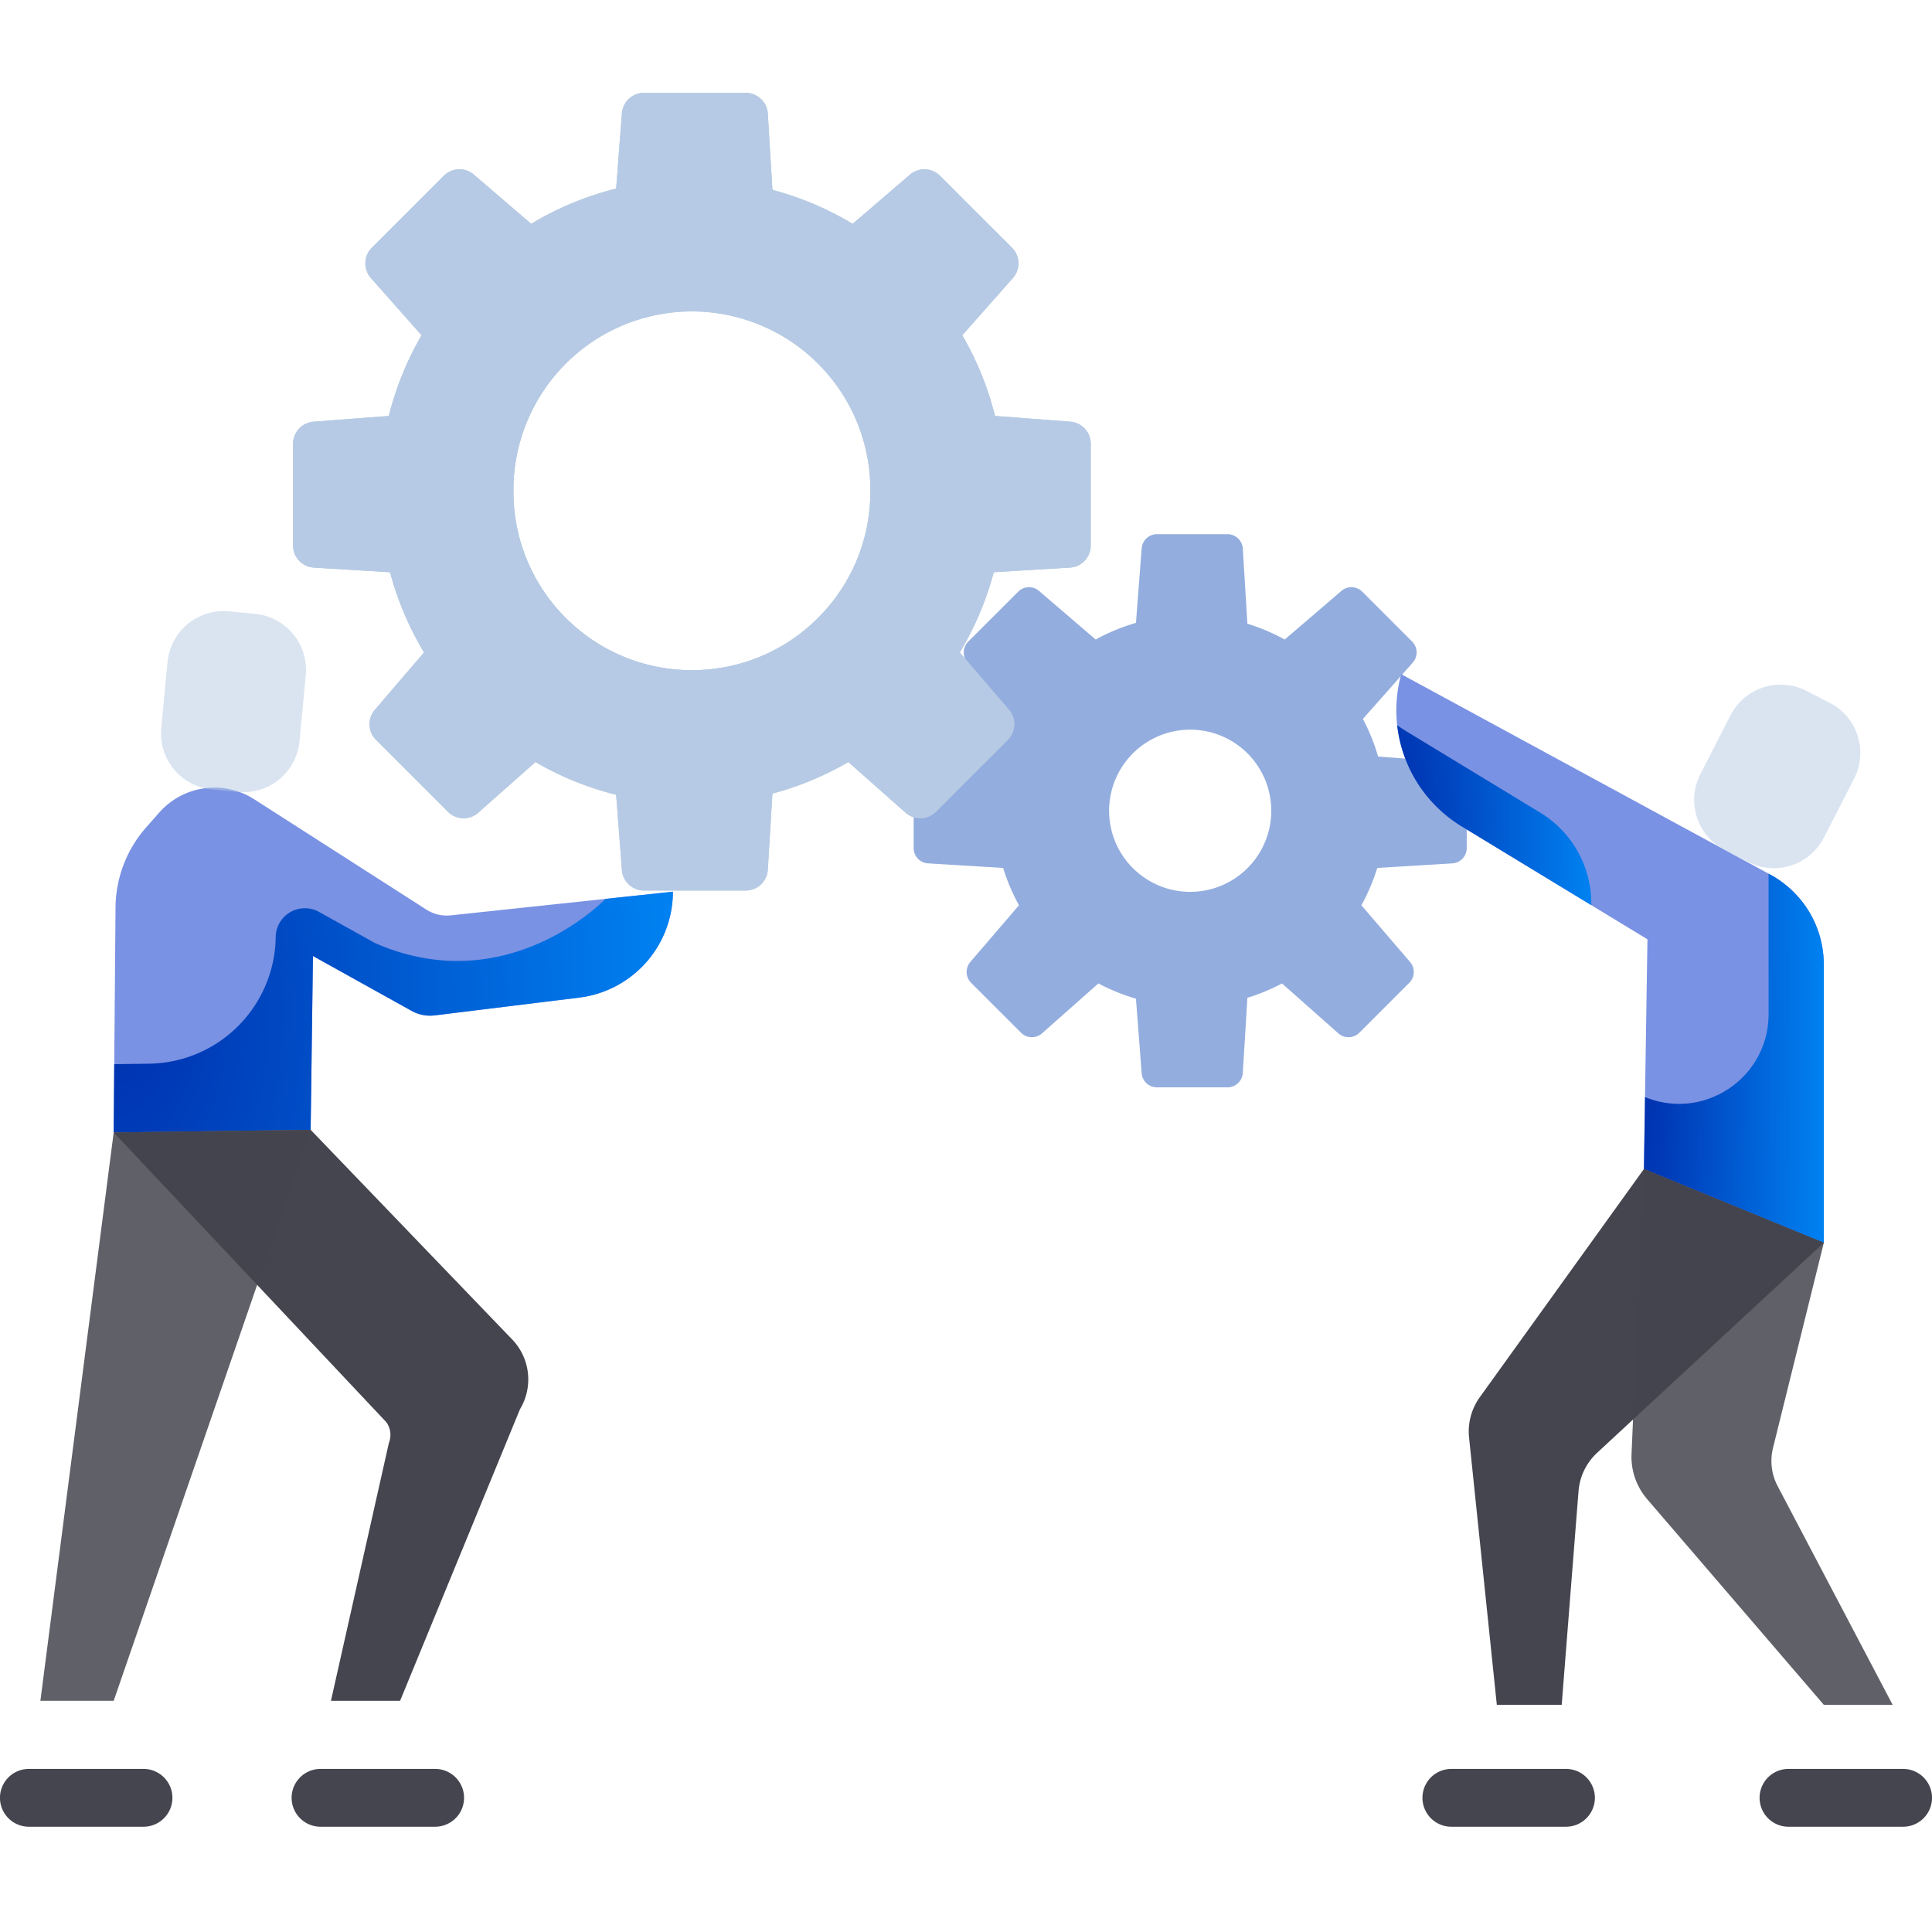 <svg width="104" height="104" fill="none" xmlns="http://www.w3.org/2000/svg"><g clip-path="url(#clip0)"><path opacity=".8" d="M78.194 41.03l-4.012-.306a10.465 10.465 0 00-.818-2.023l2.686-3.034a.825.825 0 00-.034-1.13l-2.686-2.686a.825.825 0 00-1.121-.043l-3.053 2.619a10.47 10.47 0 00-2.009-.852l-.246-4.044a.825.825 0 00-.823-.775h-3.8a.825.825 0 00-.822.763l-.307 4.01c-.761.22-1.488.522-2.168.898l-3.053-2.62a.825.825 0 00-1.12.044l-2.687 2.686a.825.825 0 00-.035 1.13l-2.143 5.363a.825.825 0 00-.761.823v3.799c0 .436.34.797.774.823l4.044.246c.215.705.503 1.377.852 2.01l-2.62 3.053a.826.826 0 00.043 1.12l2.687 2.687a.825.825 0 001.13.034l3.035-2.687c.638.34 1.315.615 2.021.82l.308 4.01c.032.43.39.763.822.763h3.8c.435 0 .796-.34.823-.776l.246-4.043c.65-.199 1.273-.459 1.863-.773l3.034 2.687a.825.825 0 001.13-.035l2.688-2.687a.825.825 0 00.042-1.12l-2.62-3.053c.35-.633.638-1.305.853-2.009l4.044-.246a.826.826 0 00.774-.823v-3.8a.825.825 0 00-.761-.823zm-14.126 6.978a4.364 4.364 0 110-8.73 4.364 4.364 0 010 8.73z" fill="#7899D6"/><path d="M57.615 22.7l-4.053-.31a16.712 16.712 0 00-1.763-4.344l2.726-3.08a1.19 1.19 0 00-.05-1.63L50.6 9.463a1.19 1.19 0 00-1.615-.062l-3.086 2.65a16.704 16.704 0 00-4.32-1.83l-.248-4.103A1.19 1.19 0 0040.144 5h-5.48a1.19 1.19 0 00-1.186 1.099l-.31 4.054a16.736 16.736 0 00-4.575 1.895L25.507 9.4a1.19 1.19 0 00-1.616.062l-3.874 3.875a1.19 1.19 0 00-.05 1.63l2.727 3.079a16.685 16.685 0 00-1.763 4.345l-4.055.31a1.19 1.19 0 00-1.099 1.186v5.478c0 .63.49 1.15 1.118 1.188l4.102.25a16.71 16.71 0 001.83 4.318l-2.648 3.087a1.189 1.189 0 00.06 1.615l3.875 3.875a1.19 1.19 0 001.63.049l3.08-2.727c1.342.78 2.8 1.38 4.344 1.763l.31 4.055a1.19 1.19 0 001.186 1.099h5.48a1.19 1.19 0 001.187-1.118l.249-4.101c1.45-.386 2.82-.962 4.088-1.698l3.08 2.727a1.19 1.19 0 001.63-.05l3.874-3.874a1.19 1.19 0 00.062-1.616l-2.649-3.086c.8-1.33 1.421-2.782 1.83-4.319l4.102-.249a1.19 1.19 0 001.117-1.188v-5.478a1.19 1.19 0 00-1.099-1.187zm-20.37 13.375c-5.304 0-9.605-4.301-9.605-9.607a9.606 9.606 0 1119.211 0c0 5.306-4.3 9.607-9.605 9.607z" fill="#A7C7D3"/><path d="M57.615 22.7l-4.053-.31a16.712 16.712 0 00-1.763-4.344l2.726-3.08a1.19 1.19 0 00-.05-1.63L50.6 9.463a1.19 1.19 0 00-1.615-.062l-3.086 2.65a16.704 16.704 0 00-4.32-1.83l-.248-4.103A1.19 1.19 0 0040.144 5h-5.48a1.19 1.19 0 00-1.186 1.099l-.31 4.054a16.736 16.736 0 00-4.575 1.895L25.507 9.4a1.19 1.19 0 00-1.616.062l-3.874 3.875a1.19 1.19 0 00-.05 1.63l2.727 3.079a16.685 16.685 0 00-1.763 4.345l-4.055.31a1.19 1.19 0 00-1.099 1.186v5.478c0 .63.49 1.15 1.118 1.188l4.102.25a16.71 16.71 0 001.83 4.318l-2.648 3.087a1.189 1.189 0 00.06 1.615l3.875 3.875a1.19 1.19 0 001.63.049l3.08-2.727c1.342.78 2.8 1.38 4.344 1.763l.31 4.055a1.19 1.19 0 001.186 1.099h5.48a1.19 1.19 0 001.187-1.118l.249-4.101c1.45-.386 2.82-.962 4.088-1.698l3.08 2.727a1.19 1.19 0 001.63-.05l3.874-3.874a1.19 1.19 0 00.062-1.616l-2.649-3.086c.8-1.33 1.421-2.782 1.83-4.319l4.102-.249a1.19 1.19 0 001.117-1.188v-5.478a1.19 1.19 0 00-1.099-1.187zm-20.37 13.375c-5.304 0-9.605-4.301-9.605-9.607a9.606 9.606 0 1119.211 0c0 5.306-4.3 9.607-9.605 9.607z" fill="#B7CAE5"/><path d="M24.265 49.273a2.033 2.033 0 01-1.286-.292l-9.295-5.956a3.964 3.964 0 00-5.113.716l-.705.8a6.587 6.587 0 00-1.647 4.303l-.1 12.117 5.797.326 4.806-.468.125-9.357 5.315 2.956c.377.21.81.293 1.238.24l7.78-.957A5.744 5.744 0 0036.223 48l-11.958 1.274z" fill="#7A92E3"/><path d="M32.594 48.386c-.882.893-5.865 5.243-12.402 2.381l-3.019-1.679a1.57 1.57 0 00-2.332 1.351 6.913 6.913 0 01-6.819 6.82l-1.873.025-.03 3.677 10.603-.143.125-9.356 5.315 2.956c.377.21.81.293 1.238.241l7.78-.958A5.744 5.744 0 0036.223 48l-3.63.387z" fill="url(#paint0_radial)"/><path d="M16.722 60.818l10.82 11.255a3.107 3.107 0 01.446 3.79l-6.45 15.69h-3.723l3.119-13.882a1.165 1.165 0 00-.14-1.117L6.12 60.96l10.603-.142z" fill="#44454E"/><path d="M6.119 60.96l10.602-.142L6.12 91.554H2.174L6.12 60.96z" fill="#44454E" fill-opacity=".85"/><path opacity=".5" d="M9.016 35.645l-.336 3.549a3.033 3.033 0 002.735 3.304l1.405.133a3.032 3.032 0 003.304-2.734l.336-3.55a3.033 3.033 0 00-2.735-3.304l-1.405-.133a3.033 3.033 0 00-3.304 2.735z" fill="#B7CAE5"/><path d="M7.724 98.333H1.555a1.555 1.555 0 010-3.112h6.17a1.556 1.556 0 010 3.112zm15.7 0h-6.17a1.555 1.555 0 010-3.112h6.17a1.556 1.556 0 010 3.112z" fill="#44454E"/><path d="M95.3 47.083L75.427 36.29a7.32 7.32 0 003.256 8.196l10 6.076-.193 12.367 5.382 2.611 4.302 1.358V51.919a5.501 5.501 0 00-2.876-4.836z" fill="#7A92E3"/><path d="M85.66 48.725a5.725 5.725 0 00-2.75-4.982l-7.198-4.373a7.41 7.41 0 01-.501-.333 7.32 7.32 0 003.474 5.45l6.976 4.238z" fill="url(#paint1_radial)"/><path d="M95.298 47.082l-.095-.051v7.563c0 3.43-3.478 5.763-6.65 4.462l-.06 3.873 9.683 3.97v-14.98a5.505 5.505 0 00-2.878-4.837z" fill="url(#paint2_radial)"/><path d="M88.492 62.93L79.66 75.208a3.168 3.168 0 00-.58 2.175l1.494 14.386h3.493l.905-11.493a3.162 3.162 0 011.004-2.074l12.202-11.305-9.685-3.969z" fill="#44454E"/><path d="M98.177 66.898L95.442 77.94a2.914 2.914 0 00.249 2.058l6.19 11.772h-3.705L88.668 80.7a3.494 3.494 0 01-.842-2.432l.666-15.34 9.685 3.97z" fill="#44454E" fill-opacity=".85"/><path opacity=".5" d="M93.154 38.504l-1.625 3.173a3.032 3.032 0 001.317 4.082l1.255.644a3.033 3.033 0 004.082-1.317l1.626-3.173a3.033 3.033 0 00-1.317-4.083l-1.256-.643a3.034 3.034 0 00-4.082 1.317z" fill="#B7CAE5"/><path d="M102.445 98.333h-6.17a1.555 1.555 0 110-3.112h6.17a1.556 1.556 0 010 3.112zm-18.149 0h-6.169a1.555 1.555 0 110-3.112h6.17a1.556 1.556 0 010 3.112z" fill="#44454E"/></g><defs><radialGradient id="paint0_radial" cx="0" cy="0" r="1" gradientUnits="userSpaceOnUse" gradientTransform="matrix(30.105 0 0 47.653 6.119 54.489)"><stop stop-color="#0030AE"/><stop offset="1" stop-color="#0081F1"/></radialGradient><radialGradient id="paint1_radial" cx="0" cy="0" r="1" gradientUnits="userSpaceOnUse" gradientTransform="matrix(10.45 0 0 35.619 75.21 43.887)"><stop stop-color="#0030AE"/><stop offset="1" stop-color="#0081F1"/></radialGradient><radialGradient id="paint2_radial" cx="0" cy="0" r="1" gradientUnits="userSpaceOnUse" gradientTransform="matrix(9.684 0 0 73.044 88.492 56.978)"><stop stop-color="#0030AE"/><stop offset="1" stop-color="#0081F1"/></radialGradient><clipPath id="clip0"><path d="M0 0h104v104H0V0z" fill="#fff"/></clipPath></defs></svg>
